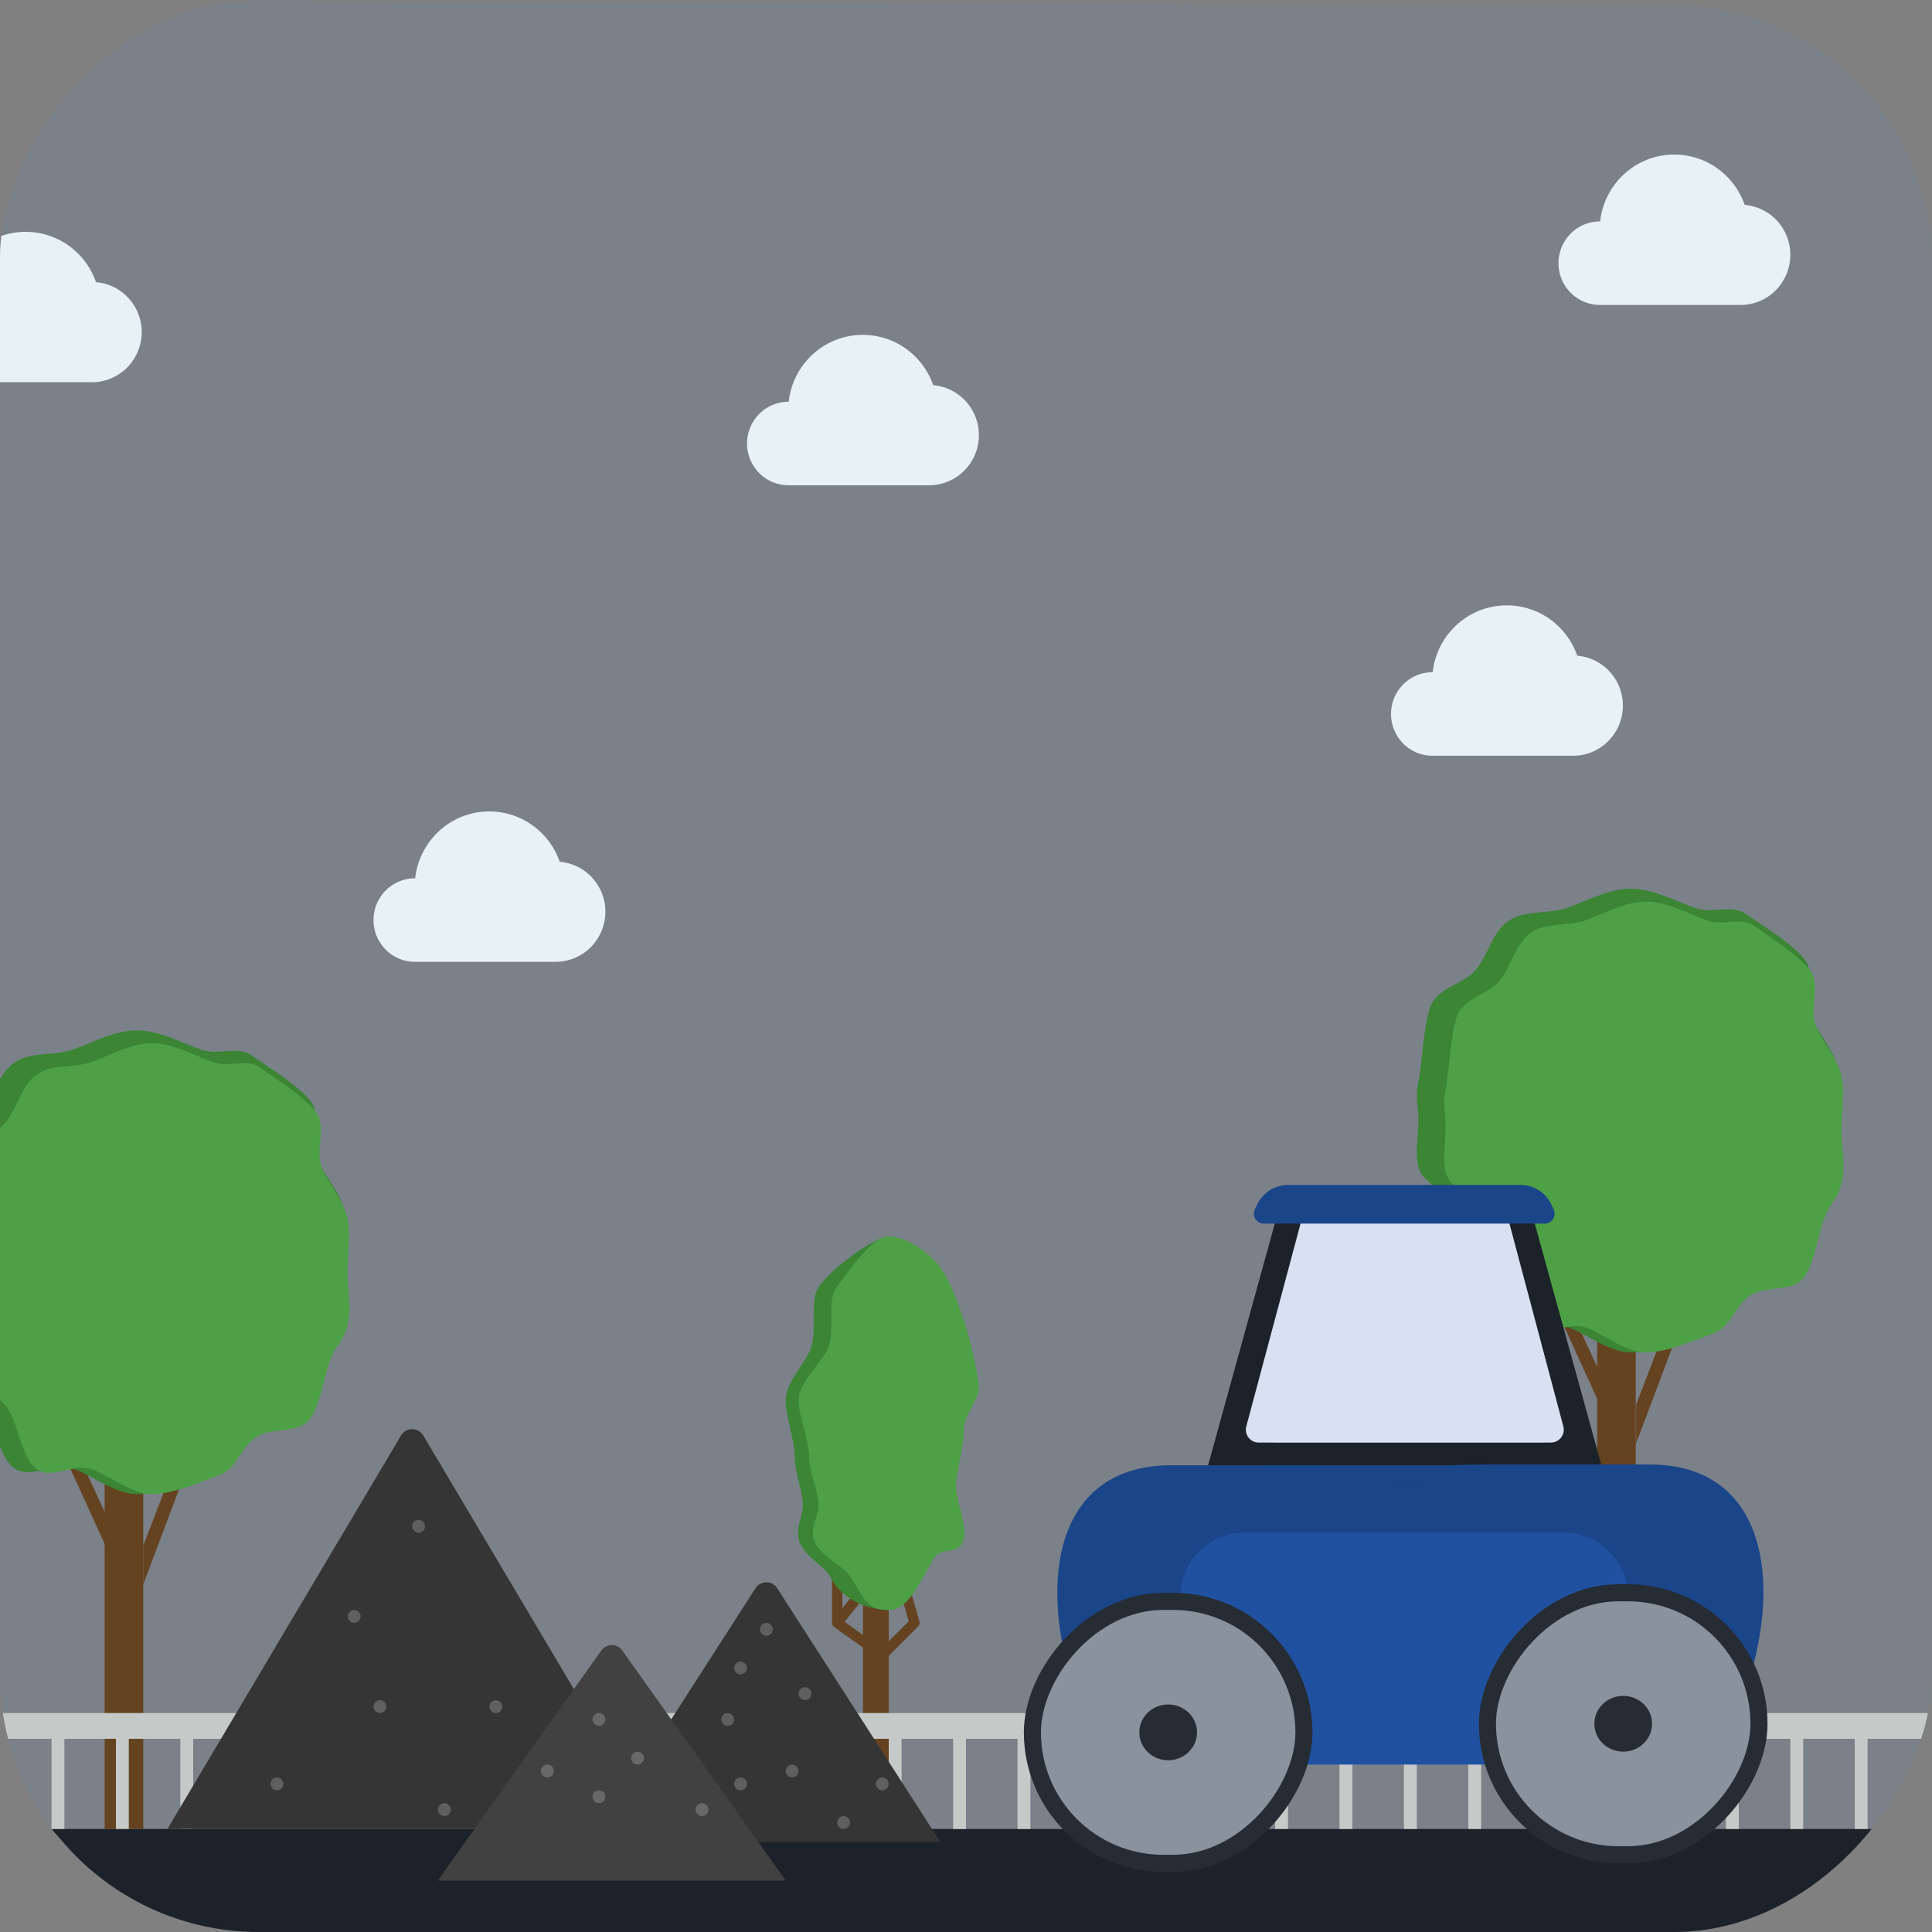<svg width="150" height="150" fill="none" xmlns="http://www.w3.org/2000/svg"><rect width="100%" height="100%" fill="#808080" stroke="none"/><g clip-path="url(#a)"><path d="M150 20.432c0-11.02-8.914-19.963-19.934-20l-110-.365C8.995.03 0 8.995 0 20.067V130c0 11.046 8.954 20 20 20h110c11.046 0 20-8.954 20-20V20.432z" fill="#4E91E4" fill-opacity=".1"/><path d="M146 142H4l1.024 1.17A20.001 20.001 0 0 0 20.075 150H130a20 20 0 0 0 16-8z" fill="#1C2229"/><path fill="#654321" d="M124 103h3v40h-3z"/><path d="m121.184 102.424.906-.424 2.094 4.5v2.5l-3-6.576zM130.887 99l.933.36-4.792 12.694v-3L130.887 99z" fill="#654321"/><path d="M142.714 87.25c0 1.554.339 2.812 0 4.25-.289 1.222-.802 1.393-1.307 2.5-.617 1.356-.887 3.865-1.784 5-1.015 1.284-3.194.57-4.5 1.5-1.23.875-1.573 2.505-3 3-1.578.546-3.757 1.5-5.5 1.5-1.743 0-3.423-1.454-5-2-1.428-.495-3.271.875-4.5 0-1.307-.929-1.485-3.716-2.5-5-.898-1.135-2.383-1.144-3-2.5-.505-1.107.5-3-.981-4-1.019-1-.519-2.946-.519-4.5 0-1.375-.268-1.714 0-3 .291-1.403.427-4.743 1-6 .617-1.356 2.602-1.615 3.5-2.75 1.015-1.284 1.193-2.82 2.5-3.75 1.229-.875 3.072-.505 4.5-1 1.577-.546 3.257-1.5 5-1.5 1.743 0 3.422.954 5 1.5 1.427.495 2.77-.375 4 .5 1.306.93 3.485 2.216 4.5 3.5.897 1.135-.118 3.144.5 4.5.572 1.257 1.799 2.597 2.091 4 .267 1.286 0 2.875 0 4.25z" fill="#3B8535"/><path d="M142.98 87.743c0 1.51.32 2.734 0 4.132-.272 1.188-.756 1.355-1.232 2.43-.582 1.319-.837 3.758-1.683 4.862-.958 1.248-3.013.555-4.245 1.458-1.16.85-1.484 2.436-2.83 2.917-1.488.531-3.544 1.458-5.188 1.458-1.644 0-3.229-1.413-4.716-1.944-1.347-.481-3.085.85-4.245 0-1.232-.904-1.401-3.613-2.358-4.862-.847-1.103-2.247-1.112-2.83-2.43-.476-1.076.472-2.917-.925-3.889-.961-.972-.49-2.864-.49-4.375 0-1.337-.252-1.666 0-2.917.275-1.363.403-4.61.943-5.833.583-1.318 2.455-1.57 3.302-2.674.957-1.248 1.126-2.742 2.358-3.645 1.16-.85 2.898-.492 4.245-.973 1.487-.53 3.072-1.458 4.716-1.458 1.644 0 3.229.927 4.716 1.458 1.347.481 2.614-.364 3.773.486 1.233.904 3.288 2.155 4.245 3.403.847 1.104-.111 3.057.472 4.375.54 1.222 1.697 2.526 1.972 3.89.253 1.25 0 2.794 0 4.131z" fill="#4DA046"/><path fill="#654321" d="M67 124h2v18h-2z"/><path d="m70 122.5 1 3.5-2.5 2.5L65 126m0 0 2-2.5m-2 2.5v-5" stroke="#654321" stroke-width=".8" stroke-linecap="round" stroke-linejoin="round"/><path d="M72.013 111c0 1.21-.379 2.884-.5 4-.137 1.247.766 3.423.5 4.5-.331 1.336-1.508.521-2 1.5-.945 1.876.297 4-1.013 4-1.31 0-3.543-.624-4.487-2.5-.494-.979-2.17-1.664-2.5-3-.267-1.077.432-1.753.296-3-.122-1.116-.61-2.29-.61-3.5 0-1.211-.808-3.384-.686-4.5.157-1.443 1.67-2.791 2-4 .413-1.518-.124-3.502.5-4.5.862-1.38 4.38-4 5.487-4 1.107 0 .65 1.12 1.513 2.5.587.94 1.096 2.595 1.5 4 .366 1.276.83 3.451 1 5 .121 1.116-1 2.289-1 3.5z" fill="#3B8535"/><path d="M74.825 111c0 1.21-.44 2.884-.583 4-.158 1.247.893 3.423.583 4.5-.386 1.336-1.755.521-2.33 1.5-1.1 1.876-1.968 4-3.493 4s-1.811-.624-2.911-2.5c-.575-.979-2.527-1.664-2.912-3-.31-1.077.503-1.753.345-3-.142-1.116-.71-2.29-.71-3.5s-.941-3.384-.8-4.5c.184-1.443 1.945-2.791 2.33-4 .482-1.518-.144-3.502.582-4.5 1.005-1.38 2.787-4 4.076-4 1.289 0 3.071 1.12 4.076 2.5.684.94 1.277 2.595 1.747 4 .426 1.276.968 3.451 1.164 5 .142 1.116-1.164 2.29-1.164 3.5z" fill="#4DA046"/><path fill="#654321" d="M8.123 113h3v29h-3z"/><path d="M5.184 113.424 6.09 113l2.094 4.5v2.5l-3-6.576zM14.981 109.946l.933.36L11.123 123v-3l3.858-10.054z" fill="#654321"/><path d="M26.714 98.25c0 1.554.339 2.812 0 4.25-.288 1.222-.802 1.393-1.307 2.5-.617 1.356-.887 3.865-1.784 5-1.015 1.284-3.194.571-4.5 1.5-1.23.875-1.573 2.505-3 3-1.578.546-3.757 1.5-5.5 1.5-1.743 0-3.423-1.454-5-2-1.428-.495-3.27.875-4.5 0-1.307-.929-1.485-3.716-2.5-5-.898-1.135-2.383-1.144-3-2.5-.505-1.107.5-3-.98-4-1.02-1-.52-2.946-.52-4.5 0-1.375-.268-1.714 0-3 .291-1.403.427-4.743 1-6 .617-1.356 2.602-1.615 3.5-2.75 1.015-1.284 1.193-2.82 2.5-3.75 1.23-.875 3.072-.505 4.5-1 1.577-.546 3.257-1.5 5-1.5 1.743 0 3.422.954 5 1.5 1.427.495 2.77-.375 4 .5 1.306.93 3.485 2.216 4.5 3.5.897 1.135-.118 3.144.5 4.5.572 1.257 1.799 2.597 2.09 4 .268 1.286 0 2.875 0 4.25z" fill="#3B8535"/><path d="M26.98 98.743c0 1.511.32 2.734 0 4.132-.272 1.188-.756 1.354-1.232 2.431-.582 1.318-.837 3.757-1.684 4.861-.957 1.248-3.012.554-4.244 1.458-1.16.85-1.484 2.436-2.83 2.917-1.488.531-3.544 1.458-5.188 1.458-1.644 0-3.229-1.413-4.716-1.944-1.347-.481-3.085.85-4.245 0-1.232-.904-1.4-3.613-2.358-4.862-.847-1.103-2.247-1.112-2.83-2.43-.476-1.076.472-2.917-.925-3.889-.961-.972-.49-2.864-.49-4.375 0-1.337-.252-1.666 0-2.917.275-1.363.403-4.61.943-5.833.583-1.318 2.455-1.57 3.302-2.674.957-1.248 1.126-2.742 2.358-3.645 1.16-.85 2.898-.492 4.245-.973C8.573 81.928 10.158 81 11.802 81c1.644 0 3.229.927 4.716 1.458 1.347.481 2.614-.364 3.773.486 1.233.904 3.288 2.155 4.245 3.403.847 1.104-.11 3.057.472 4.375.54 1.222 1.697 2.526 1.972 3.89.253 1.25 0 2.794 0 4.131z" fill="#4DA046"/><path fill="#C5C9C7" d="M4 134h1v8H4zM9 134h1v8H9zM14 134h1v8h-1zM144 134h1v8h-1zM139 134h1v8h-1zM134 134h1v8h-1zM129 134h1v8h-1zM124 134h1v8h-1zM119 134h1v8h-1zM114 134h1v8h-1zM109 134h1v8h-1zM104 134h1v8h-1zM99 134h1v8h-1zM94 134h1v8h-1zM89 134h1v8h-1zM84 134h1v8h-1zM79 134h1v8h-1zM74 134h1v8h-1zM69 134h1v8h-1z"/><path d="M0 133h150l-.414 2H0v-2z" fill="#C5C9C7"/><path d="M61.234 31.192a5.854 5.854 0 0 1 1.656-3.478 5.754 5.754 0 0 1 7.178-.821 5.828 5.828 0 0 1 2.387 3.015 3.85 3.85 0 0 1 2.577 1.3 3.909 3.909 0 0 1-.22 5.385 3.845 3.845 0 0 1-2.675 1.083H61.199a3.205 3.205 0 0 1-2.269-.962 3.255 3.255 0 0 1-.93-2.298c.005-.86.348-1.682.955-2.287a3.204 3.204 0 0 1 2.28-.937zM124.234 17.192a5.856 5.856 0 0 1 1.656-3.478 5.755 5.755 0 0 1 7.178-.821 5.829 5.829 0 0 1 2.387 3.015 3.85 3.85 0 0 1 2.577 1.3 3.91 3.91 0 0 1-.221 5.385 3.842 3.842 0 0 1-2.674 1.083H124.2a3.205 3.205 0 0 1-2.27-.962 3.254 3.254 0 0 1-.93-2.298c.005-.86.348-1.682.955-2.287a3.202 3.202 0 0 1 2.279-.937zM111.234 52.192a5.856 5.856 0 0 1 1.656-3.478 5.755 5.755 0 0 1 7.178-.821 5.829 5.829 0 0 1 2.387 3.015 3.85 3.85 0 0 1 2.577 1.3 3.91 3.91 0 0 1-.221 5.385 3.842 3.842 0 0 1-2.674 1.083H111.2a3.205 3.205 0 0 1-2.27-.962 3.254 3.254 0 0 1-.93-2.298c.005-.86.348-1.682.955-2.287a3.202 3.202 0 0 1 2.279-.937zM-3.766 23.192a5.854 5.854 0 0 1 1.656-3.478 5.754 5.754 0 0 1 7.178-.821 5.828 5.828 0 0 1 2.387 3.015 3.85 3.85 0 0 1 2.577 1.3 3.909 3.909 0 0 1-.22 5.385 3.845 3.845 0 0 1-2.675 1.083H-3.8a3.205 3.205 0 0 1-2.27-.962A3.255 3.255 0 0 1-7 26.416c.005-.86.348-1.682.955-2.287a3.204 3.204 0 0 1 2.28-.937zM32.234 68.192a5.854 5.854 0 0 1 1.656-3.478 5.754 5.754 0 0 1 7.178-.821 5.828 5.828 0 0 1 2.387 3.015 3.85 3.85 0 0 1 2.577 1.3 3.909 3.909 0 0 1-.22 5.385 3.845 3.845 0 0 1-2.675 1.083H32.199a3.205 3.205 0 0 1-2.269-.962 3.255 3.255 0 0 1-.93-2.298c.005-.86.348-1.682.954-2.287a3.204 3.204 0 0 1 2.28-.937z" fill="#E8F1F6"/><path fill="#1C2229" d="m99.524 93.01 4.4.834-5.773 20.925-4.401-.835zM118.637 93.11l-3.816.724 5.774 20.924 3.816-.723z"/><path fill="#1C2229" d="M94.318 112h29.5v4h-29.5z"/><path d="M101.043 94.742a1 1 0 0 1 .966-.742h14.15a1 1 0 0 1 .967.743l4.251 16a1 1 0 0 1-.967 1.257H97.728a1 1 0 0 1-.966-1.258l4.281-16z" fill="#D7E1F1"/><path d="M97.603 93.525A2.652 2.652 0 0 1 100.004 92h18.045c1.028 0 1.964.594 2.401 1.525l.177.378A.77.77 0 0 1 119.93 95H98.123a.77.77 0 0 1-.697-1.097l.177-.378zM105.143 115.208H115.6v5.777h-10.457v-5.777zM115.946 119.244h18.625v3.132h-18.625z" fill="#1B4589"/><path fill="#1B4589" d="M115.136 120.027h18.625v3.132h-18.625z"/><path fill="#1B4589" d="M114.326 120.81h18.625v3.132h-18.625z"/><path fill="#1B4589" d="M114.326 121.593h17.815v3.132h-17.815z"/><path fill="#1B4589" d="M114.326 122.376h17.005v3.132h-17.005z"/><path fill="#1B4589" d="M114.326 123.159h16.195v3.132h-16.195z"/><path fill="#1B4589" d="M114.326 123.941h15.386v3.132h-15.386z"/><path fill="#1B4589" d="M114.326 124.724h14.576v3.132h-14.576z"/><path fill="#1B4589" d="M114.326 125.507h12.956v3.132h-12.956z"/><path fill="#1B4589" d="M103.799 127.073h22.674v3.132h-22.674z"/><path fill="#1B4589" d="M102.179 127.856h22.674v3.132h-22.674z"/><path d="M101.397 128.639h21.031v3.131h-21.055l.024-3.131z" fill="#1B4589"/><path d="M96.99 131.096h21.864v1.363c0 .977-.792 1.768-1.768 1.768H96.18l.81-3.131z" fill="#1B4589"/><path d="M88.71 133.984h30.772l-.147 2.889H87.216l1.494-2.889zM105.419 121.593h8.098v4.697h-8.098z" fill="#1B4589"/><path d="M90.59 136.872c7.083 0 17.641-2.014 14.222-10.297 0-2.687 4.187-9.611 3.156-11.439-1.052-1.578 3.151-1.372-16.27-1.372h-.761c-8.995.004-10.376 8.955-7.499 17.477l.05.151.166.423c.603 1.559 1.309 3.079 2.484 4.268 1.033.831 1.249.789 4.452.789zM128.41 136.81c-7.083 0-17.641-2.014-14.222-10.298 0-2.686-4.187-9.61-3.156-11.439 1.052-1.577-3.151-1.372 16.27-1.372h.761c8.995.004 10.376 8.956 7.499 17.478l-.051.15-.165.423c-.603 1.56-1.309 3.079-2.484 4.269-1.033.83-1.249.789-4.452.789z" fill="#1B4589"/><path fill="#1B4589" d="M103.649 113.764H115.6v1.444h-11.951zM101.37 119.244h15.386v11.743H101.37z"/><path d="M91.643 124a5 5 0 0 1 5-5h24.767a5 5 0 0 1 5 5v13H91.643v-13z" fill="#2051A1"/><path d="M122.399 130.205h4.048l2.835-1.566-.203.224a8.84 8.84 0 0 1-6.553 2.907h-.127v-1.565z" fill="#1B4589"/><rect x="-.663" y=".663" width="21.083" height="20.339" rx="10.169" transform="matrix(-1 0 0 1 100.575 123.668)" fill="#8A929E" stroke="#252C34" stroke-width="1.326"/><ellipse rx="2.241" ry="2.166" transform="matrix(-1 0 0 1 90.697 134.501)" fill="#252C34"/><rect x="-.663" y=".663" width="21.083" height="20.339" rx="10.169" transform="matrix(-1 0 0 1 135.904 123)" fill="#8A929E" stroke="#252C34" stroke-width="1.326"/><ellipse rx="2.241" ry="2.166" transform="matrix(-1 0 0 1 126.025 133.832)" fill="#252C34"/><path d="M31.14 111.448a1 1 0 0 1 1.72 0L51 142H13l18.14-30.552z" fill="#353535"/><path d="M58.659 123.308a1 1 0 0 1 1.682 0L73 143H46l12.659-19.692z" fill="#353535"/><path d="M46.685 128.147a1 1 0 0 1 1.63 0L61 146H34l12.685-17.853z" fill="#424141"/><circle cx="32.5" cy="118.5" r=".5" fill="#DDD" fill-opacity=".25"/><circle cx="27.5" cy="125.5" r=".5" fill="#DDD" fill-opacity=".25"/><circle cx="38.5" cy="132.5" r=".5" fill="#DDD" fill-opacity=".25"/><circle cx="21.5" cy="138.5" r=".5" fill="#DDD" fill-opacity=".25"/><circle cx="29.5" cy="132.5" r=".5" fill="#DDD" fill-opacity=".25"/><circle cx="34.5" cy="140.5" r=".5" fill="#DDD" fill-opacity=".25"/><circle cx="46.5" cy="133.5" r=".5" fill="#DDD" fill-opacity=".25"/><circle cx="42.5" cy="137.5" r=".5" fill="#DDD" fill-opacity=".25"/><circle cx="46.5" cy="139.5" r=".5" fill="#DDD" fill-opacity=".25"/><circle cx="49.5" cy="136.5" r=".5" fill="#DDD" fill-opacity=".25"/><circle cx="54.5" cy="140.5" r=".5" fill="#DDD" fill-opacity=".25"/><circle cx="56.5" cy="133.5" r=".5" fill="#DDD" fill-opacity=".25"/><circle cx="59.5" cy="126.5" r=".5" fill="#DDD" fill-opacity=".25"/><circle cx="62.5" cy="131.5" r=".5" fill="#DDD" fill-opacity=".25"/><circle cx="57.5" cy="129.5" r=".5" fill="#DDD" fill-opacity=".25"/><circle cx="68.5" cy="138.5" r=".5" fill="#DDD" fill-opacity=".25"/><circle cx="61.5" cy="137.5" r=".5" fill="#DDD" fill-opacity=".25"/><circle cx="57.5" cy="138.5" r=".5" fill="#DDD" fill-opacity=".25"/><circle cx="65.5" cy="141.5" r=".5" fill="#DDD" fill-opacity=".25"/></g><defs><clipPath id="a"><rect width="150" height="150" rx="20" transform="matrix(-1 0 0 1 150 0)" fill="#fff"/></clipPath></defs></svg>